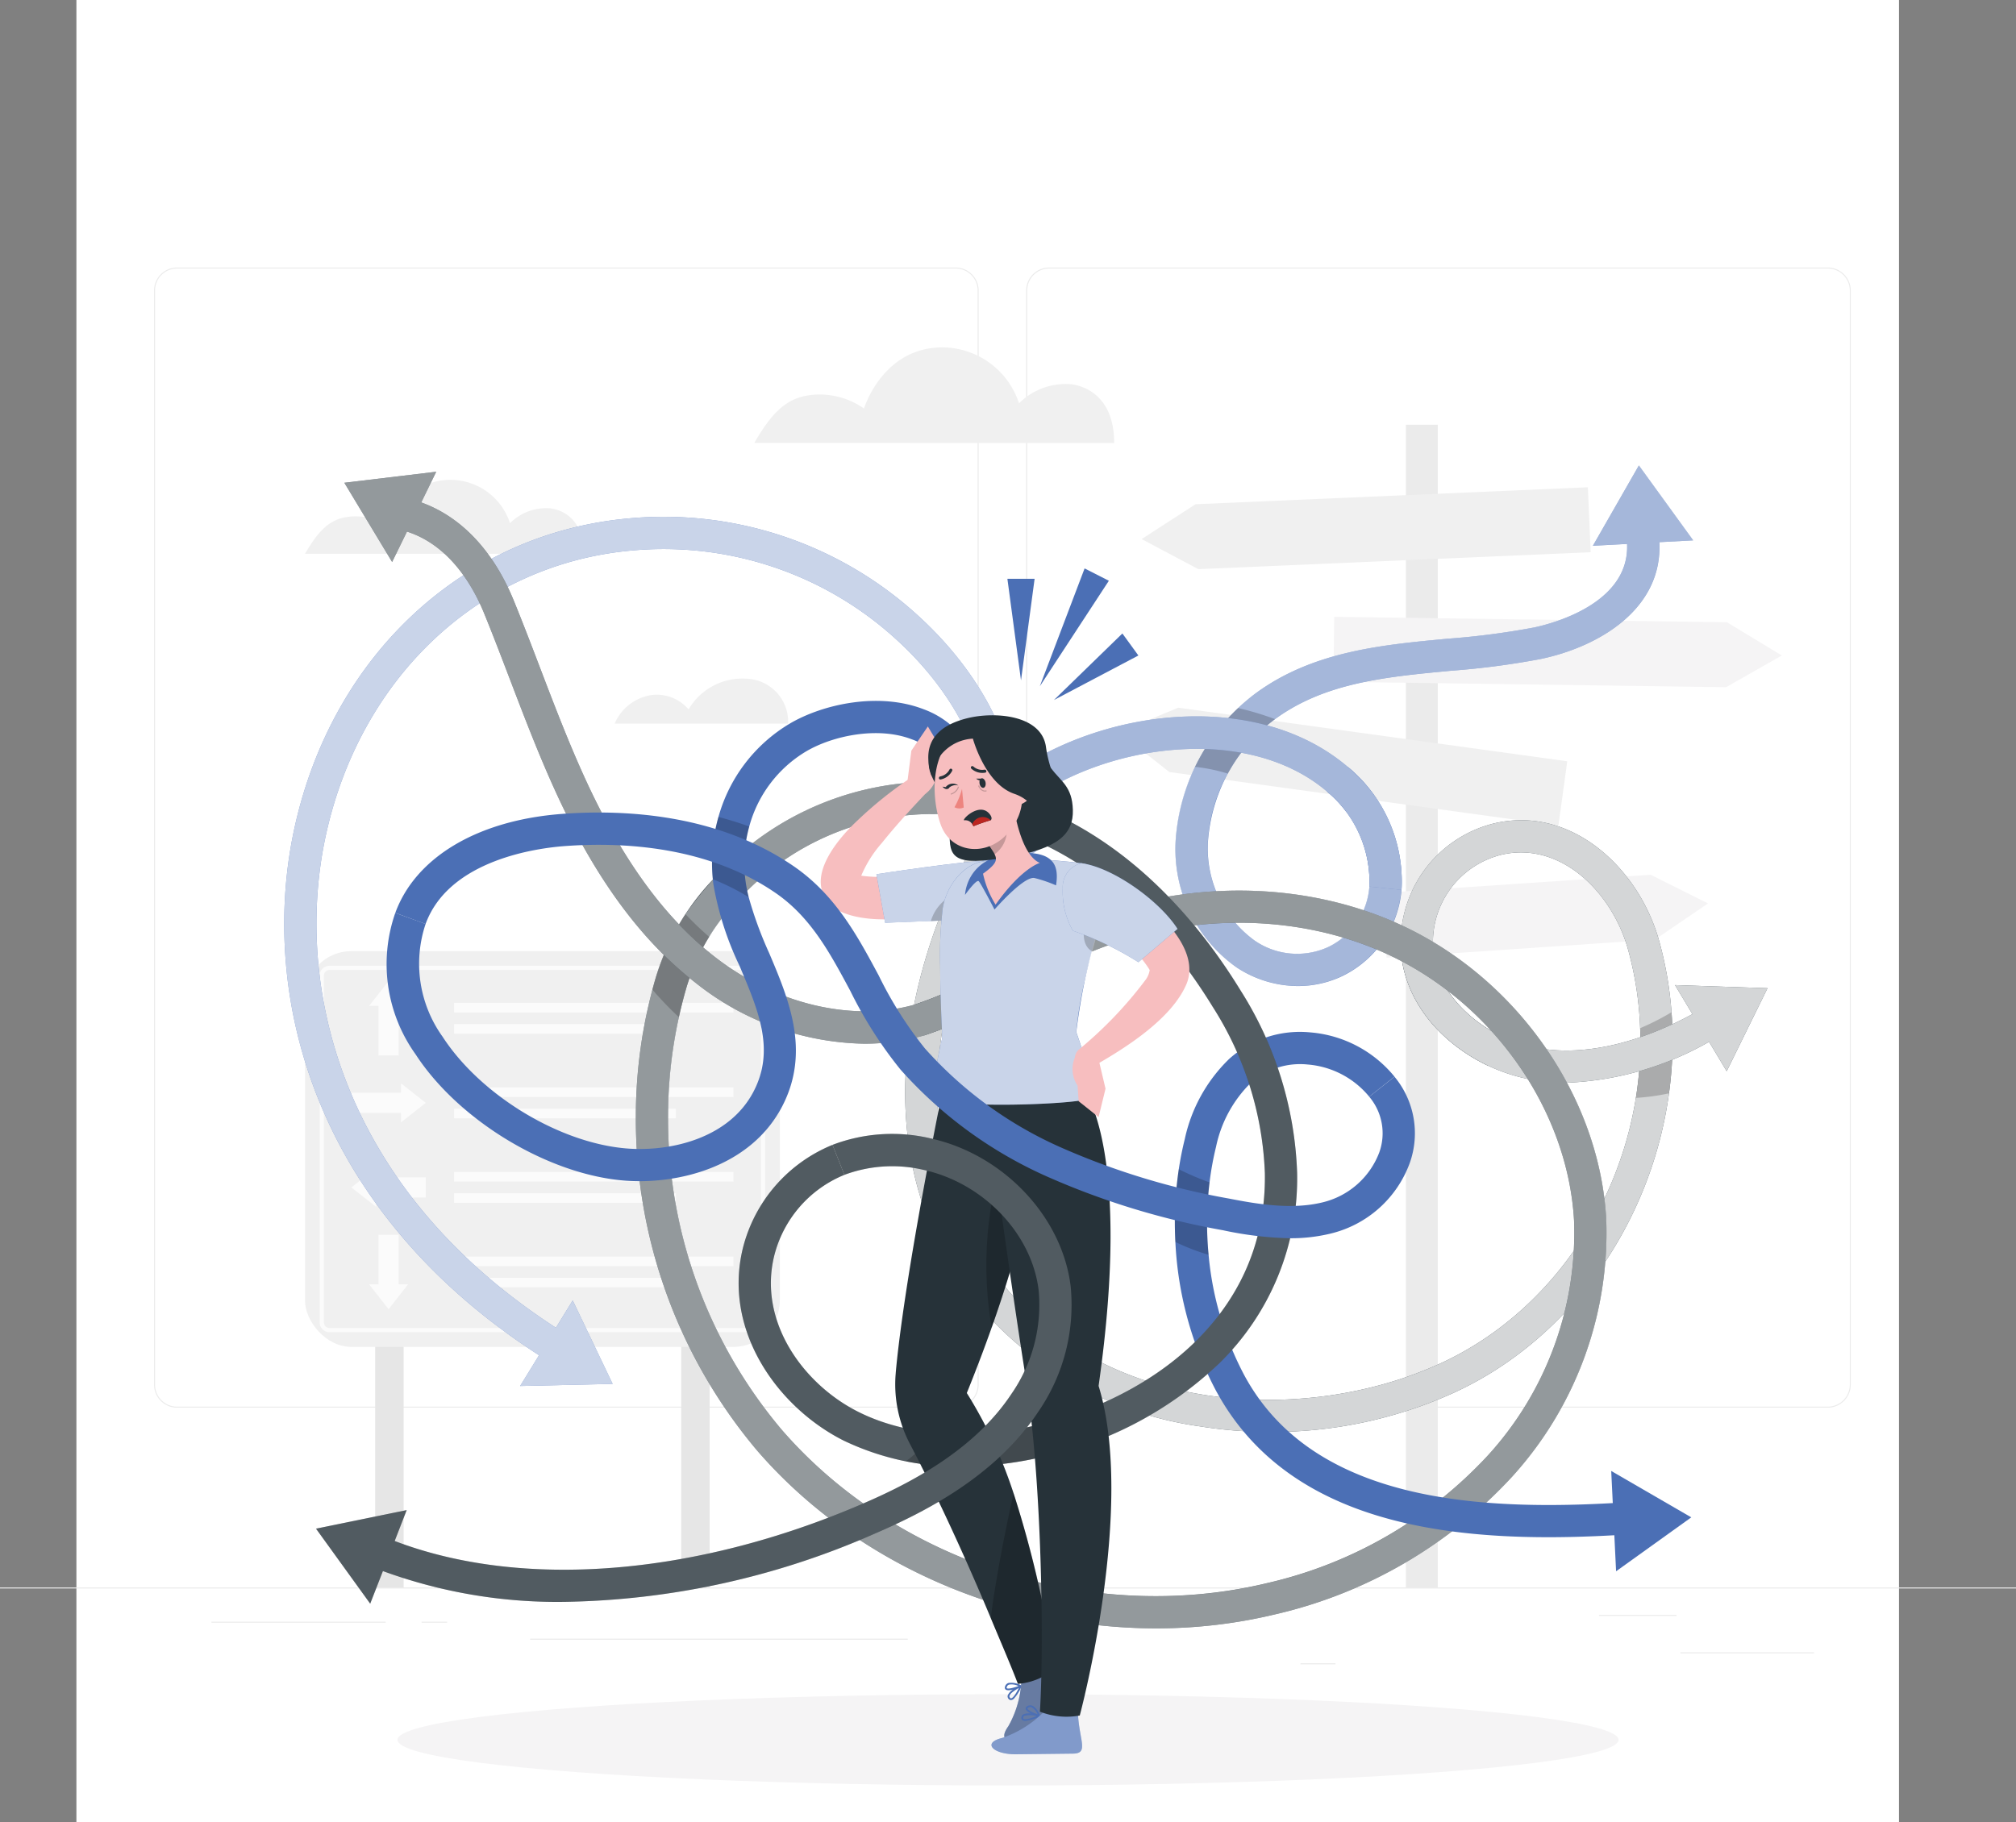 <svg xmlns="http://www.w3.org/2000/svg" viewBox="0 0 168.131 152">
  <rect x="0" y="0" width="168.131" height="152" fill="#808080" stroke="none"/>
  <g id="Capa_2" data-name="Capa 2">
    <rect x="7.373" y="1" width="150" height="150" fill="#fff" stroke="#fff" stroke-miterlimit="10" stroke-width="2"/>
  </g>
  <g id="Capa_1" data-name="Capa 1">
    <g>
      <rect y="132.425" width="168.131" height="0.084" fill="#ebebeb"/>
      <rect x="140.147" y="137.837" width="11.138" height="0.084" fill="#ebebeb"/>
      <rect x="108.454" y="138.75" width="2.923" height="0.084" fill="#ebebeb"/>
      <rect x="133.357" y="134.715" width="6.454" height="0.084" fill="#ebebeb"/>
      <rect x="17.64" y="135.28" width="14.524" height="0.084" fill="#ebebeb"/>
      <rect x="35.158" y="135.28" width="2.13" height="0.084" fill="#ebebeb"/>
      <rect x="44.209" y="136.699" width="31.5" height="0.084" fill="#ebebeb"/>
      <path d="M71.832,116.428H6.9a1.922,1.922,0,0,1-1.92-1.92V23.236A1.922,1.922,0,0,1,6.9,21.317H71.832a1.921,1.921,0,0,1,1.919,1.919v91.272A1.922,1.922,0,0,1,71.832,116.428ZM6.9,21.4a1.838,1.838,0,0,0-1.836,1.835v91.272A1.838,1.838,0,0,0,6.9,116.344H71.832a1.838,1.838,0,0,0,1.835-1.836V23.236A1.837,1.837,0,0,0,71.832,21.4Z" transform="translate(7.867 1)" fill="#ebebeb"/>
      <path d="M144.564,116.428H79.632a1.922,1.922,0,0,1-1.919-1.92V23.236a1.921,1.921,0,0,1,1.919-1.919h64.932a1.921,1.921,0,0,1,1.919,1.919v91.272A1.922,1.922,0,0,1,144.564,116.428ZM79.632,21.4A1.837,1.837,0,0,0,77.8,23.236v91.272a1.838,1.838,0,0,0,1.835,1.836h64.932a1.837,1.837,0,0,0,1.835-1.836V23.236a1.837,1.837,0,0,0-1.835-1.835Z" transform="translate(7.867 1)" fill="#ebebeb"/>
    </g>
    <g>
      <g>
        <rect x="109.38" y="34.432" width="2.659" height="96.993" transform="translate(229.286 166.857) rotate(180)" fill="#ebebeb"/>
        <polygon points="99.937 47.478 132.66 46.064 132.426 40.649 99.703 42.064 95.21 44.97 99.937 47.478" fill="#f0f0f0"/>
        <polygon points="97.521 64.404 129.968 68.875 130.707 63.506 98.261 59.035 93.319 61.09 97.521 64.404" fill="#f0f0f0"/>
        <polygon points="115.144 74.495 137.657 72.97 142.445 75.362 138.024 78.377 115.638 79.894 115.144 74.495" fill="#f5f4f5"/>
        <polygon points="144.023 51.908 111.273 51.454 111.198 56.873 143.948 57.327 148.6 54.682 144.023 51.908" fill="#f5f4f5"/>
      </g>
      <g>
        <g>
          <rect x="31.288" y="109.024" width="2.373" height="23.4" fill="#e6e6e6"/>
          <rect x="56.813" y="109.024" width="2.373" height="23.4" fill="#e6e6e6"/>
        </g>
        <rect x="25.437" y="79.34" width="39.599" height="33.019" rx="3.876" fill="#f0f0f0"/>
        <path d="M55.123,110.132H19.616a.82.82,0,0,1-.82-.82V80.386a.821.821,0,0,1,.82-.821H55.123a.822.822,0,0,1,.821.821v28.926A.821.821,0,0,1,55.123,110.132ZM19.616,79.916a.47.47,0,0,0-.47.47v28.926a.47.47,0,0,0,.47.47H55.123a.47.47,0,0,0,.47-.47V80.386a.47.47,0,0,0-.47-.47Z" transform="translate(7.867 1)" fill="#fbfbfb"/>
        <g>
          <polygon points="34.032 83.909 32.408 81.842 30.784 83.909 31.568 83.909 31.568 88.048 33.248 88.048 33.248 83.909 34.032 83.909" fill="#fbfbfb"/>
          <polygon points="33.443 93.623 35.511 91.999 33.443 90.375 33.443 91.159 29.305 91.159 29.305 92.839 33.443 92.839 33.443 93.623" fill="#fbfbfb"/>
          <polygon points="31.372 97.429 29.305 99.053 31.372 100.677 31.372 99.894 35.511 99.894 35.511 98.213 31.372 98.213 31.372 97.429" fill="#fbfbfb"/>
          <polygon points="30.784 107.143 32.408 109.211 34.032 107.143 33.248 107.143 33.248 103.005 31.567 103.005 31.567 107.143 30.784 107.143" fill="#fbfbfb"/>
          <g>
            <rect x="37.874" y="83.658" width="23.295" height="0.801" fill="#fbfbfb"/>
            <rect x="37.874" y="85.43" width="18.487" height="0.801" fill="#fbfbfb"/>
          </g>
          <g>
            <rect x="37.874" y="90.712" width="23.295" height="0.801" fill="#fbfbfb"/>
            <rect x="37.874" y="92.485" width="18.487" height="0.801" fill="#fbfbfb"/>
          </g>
          <g>
            <rect x="37.874" y="97.766" width="23.295" height="0.801" fill="#fbfbfb"/>
            <rect x="37.874" y="99.539" width="18.487" height="0.801" fill="#fbfbfb"/>
          </g>
          <g>
            <rect x="37.874" y="104.821" width="23.295" height="0.801" fill="#fbfbfb"/>
            <rect x="37.874" y="106.593" width="18.487" height="0.801" fill="#fbfbfb"/>
          </g>
        </g>
      </g>
      <path d="M40.815,45.2c0-2.725-1.563-3.628-2.766-3.792a4.257,4.257,0,0,0-3.382,1.234,5.232,5.232,0,0,0-4.946-3.614c-3.875,0-5.067,3.948-5.067,3.948a4.965,4.965,0,0,0-3.677-.834c-1.521.254-2.427,1.375-3.407,3.058Z" transform="translate(7.867 1)" fill="#f0f0f0"/>
      <path d="M85.055,35.953c0-3.519-2.018-4.685-3.572-4.9a5.5,5.5,0,0,0-4.366,1.593,6.755,6.755,0,0,0-6.387-4.667c-5,0-6.543,5.1-6.543,5.1A6.41,6.41,0,0,0,59.439,32c-1.964.328-3.134,1.776-4.4,3.949Z" transform="translate(7.867 1)" fill="#f0f0f0"/>
      <path d="M43.393,59.362a4,4,0,0,1,3-2.37,3.478,3.478,0,0,1,3.165,1.185,5.2,5.2,0,0,1,4.933-2.553,3.592,3.592,0,0,1,3.371,3.738Z" transform="translate(7.867 1)" fill="#f0f0f0"/>
    </g>
    <ellipse id="_Path_" data-name="&lt;Path&gt;" cx="84.066" cy="145.137" rx="50.918" ry="3.808" fill="#f5f4f5"/>
    <g>
      <g>
        <path d="M68.766,50.419a31.417,31.417,0,0,0-24.233-8.17C30.8,43.5,19.873,53.619,16.7,68.029c-2.926,13.276,1.031,31.516,20.387,44.025l-1.576,2.565,7.715-.176-3.33-6.962-1.4,2.28C20.336,97.991,16.6,80.973,19.324,68.608c2.919-13.243,12.909-22.538,25.453-23.68a28.744,28.744,0,0,1,22.175,7.478c4.3,3.923,7.073,8.951,7.073,12.81h2.69C76.715,60.566,73.669,54.9,68.766,50.419Z" transform="translate(7.867 1)" fill="#4b6fb5"/>
        <path d="M68.766,50.419a31.417,31.417,0,0,0-24.233-8.17C30.8,43.5,19.873,53.619,16.7,68.029c-2.926,13.276,1.031,31.516,20.387,44.025l-1.576,2.565,7.715-.176-3.33-6.962-1.4,2.28C20.336,97.991,16.6,80.973,19.324,68.608c2.919-13.243,12.909-22.538,25.453-23.68a28.744,28.744,0,0,1,22.175,7.478c4.3,3.923,7.073,8.951,7.073,12.81h2.69C76.715,60.566,73.669,54.9,68.766,50.419Z" transform="translate(7.867 1)" fill="#fff" opacity="0.7"/>
      </g>
      <g>
        <path d="M131.323,90.206c-1.45,10.656-8.1,20.454-17.937,24.974a36.746,36.746,0,0,1-15.263,3.275,37.394,37.394,0,0,1-5.9-.467A29.7,29.7,0,0,1,73.6,107.711c-9.755-12.115-6.109-28.491.555-39.779L76.468,69.3c-6.207,10.512-9.671,25.677-.777,36.723,8.979,11.147,25.546,11.776,36.572,6.712,8.777-4.035,14.779-12.67,16.3-22.149a29.7,29.7,0,0,0,.356-5.814,28.336,28.336,0,0,0-1.008-6.561c-1.332-4.8-5.65-9.076-10.579-7.905a7.52,7.52,0,0,0-5.629,8.3c.454,3.282,3.248,5.7,5.709,6.877l-1.156,2.431c-4.009-1.913-6.709-5.253-7.217-8.941a10.233,10.233,0,0,1,7.671-11.279c6.506-1.55,12.122,3.77,13.793,9.8a30.623,30.623,0,0,1,1.032,5.949A31.985,31.985,0,0,1,131.323,90.206Z" transform="translate(7.867 1)" fill="#263239"/>
        <g opacity="0.8">
          <path d="M131.323,90.206c-1.45,10.656-8.1,20.454-17.937,24.974a36.746,36.746,0,0,1-15.263,3.275,37.394,37.394,0,0,1-5.9-.467A29.7,29.7,0,0,1,73.6,107.711c-9.755-12.115-6.109-28.491.555-39.779L76.468,69.3c-6.207,10.512-9.671,25.677-.777,36.723,8.979,11.147,25.546,11.776,36.572,6.712,8.777-4.035,14.779-12.67,16.3-22.149a29.7,29.7,0,0,0,.356-5.814,28.336,28.336,0,0,0-1.008-6.561c-1.332-4.8-5.65-9.076-10.579-7.905a7.52,7.52,0,0,0-5.629,8.3c.454,3.282,3.248,5.7,5.709,6.877l-1.156,2.431c-4.009-1.913-6.709-5.253-7.217-8.941a10.233,10.233,0,0,1,7.671-11.279c6.506-1.55,12.122,3.77,13.793,9.8a30.623,30.623,0,0,1,1.032,5.949A31.985,31.985,0,0,1,131.323,90.206Z" transform="translate(7.867 1)" fill="#fff"/>
        </g>
        <path d="M131.323,90.206a18.548,18.548,0,0,1-2.761.38,29.7,29.7,0,0,0,.356-5.814,21.166,21.166,0,0,0,2.616-1.332A31.985,31.985,0,0,1,131.323,90.206Z" transform="translate(7.867 1)" opacity="0.2"/>
        <path d="M139.54,81.435l-7.714-.26,1.453,2.424c-3.345,1.821-10.069,4.642-15.867,1.88-2.463-1.174-5.257-3.6-5.71-6.878l-2.665.368c.509,3.686,3.208,7.028,7.218,8.938a14.96,14.96,0,0,0,6.5,1.414,25.917,25.917,0,0,0,11.91-3.414l1.471,2.454Z" transform="translate(7.867 1)" fill="#263239"/>
        <path d="M139.54,81.435l-7.714-.26,1.453,2.424c-3.345,1.821-10.069,4.642-15.867,1.88-2.463-1.174-5.257-3.6-5.71-6.878l-2.665.368c.509,3.686,3.208,7.028,7.218,8.938a14.96,14.96,0,0,0,6.5,1.414,25.917,25.917,0,0,0,11.91-3.414l1.471,2.454Z" transform="translate(7.867 1)" fill="#fff" opacity="0.8"/>
      </g>
      <g>
        <path d="M133.342,44.077l-4.529-6.249-3.836,6.7,2.852-.153c.224,5.032-6.395,6.684-7.77,6.971a64.274,64.274,0,0,1-7.147.931c-5.556.518-11.3,1.054-16.082,4.578a16.713,16.713,0,0,0-6.606,11.732,12.079,12.079,0,0,0,5.053,11.121,9.359,9.359,0,0,0,5.1,1.547,8.613,8.613,0,0,0,3.721-.84,8.836,8.836,0,0,0,4.92-7.18,12.385,12.385,0,0,0-4.468-10.249L102.8,65.029a9.769,9.769,0,0,1,3.537,7.928,6.088,6.088,0,0,1-3.4,5.028,6.233,6.233,0,0,1-6.19-.536,9.492,9.492,0,0,1-3.838-8.644,13.951,13.951,0,0,1,5.521-9.788c4.18-3.08,9.307-3.558,14.736-4.065a67.069,67.069,0,0,0,7.447-.976c4.851-1.014,10.186-4.162,9.907-9.748Z" transform="translate(7.867 1)" fill="#4b6fb5"/>
        <path d="M130.515,44.229c.279,5.586-5.054,8.733-9.907,9.749a67.739,67.739,0,0,1-7.448.975c-5.41.5-10.522.982-14.695,4.035l-.04.03a13.9,13.9,0,0,0-3.9,4.513A13.311,13.311,0,0,0,92.9,68.8a9.492,9.492,0,0,0,3.84,8.645,6.225,6.225,0,0,0,6.19.535,6.082,6.082,0,0,0,3.4-5.028,9.212,9.212,0,0,0-1.947-6.217c1.063-.434,1.927-1.076,1.853-2.008a11.956,11.956,0,0,1,2.771,8.5,8.838,8.838,0,0,1-4.92,7.179,8.615,8.615,0,0,1-3.722.841,9.355,9.355,0,0,1-5.094-1.547,12.073,12.073,0,0,1-5.054-11.12A15.865,15.865,0,0,1,91.8,62.969a16.866,16.866,0,0,1,3.588-4.906,15.115,15.115,0,0,1,1.446-1.21c4.782-3.524,10.525-4.062,16.08-4.58a63.667,63.667,0,0,0,7.149-.932c1.375-.285,7.993-1.936,7.768-6.97l-2.852.154,3.837-6.7,4.529,6.251Z" transform="translate(7.867 1)" fill="#fff" opacity="0.5"/>
        <path d="M98.465,58.988l-.04.03a13.9,13.9,0,0,0-3.9,4.513,14.841,14.841,0,0,0-2.727-.562,16.866,16.866,0,0,1,3.588-4.906A24.682,24.682,0,0,1,98.465,58.988Z" transform="translate(7.867 1)" opacity="0.2"/>
        <path d="M109.014,73.232l-2.676-.275a9.769,9.769,0,0,0-3.537-7.928c-6.718-5.729-18.77-3.961-25.385,1.21L75.76,64.12c7.59-5.934,20.968-7.806,28.786-1.137A12.385,12.385,0,0,1,109.014,73.232Z" transform="translate(7.867 1)" fill="#4b6fb5"/>
        <g opacity="0.5">
          <path d="M109.014,73.232l-2.676-.275a9.769,9.769,0,0,0-3.537-7.928c-6.718-5.729-18.77-3.961-25.385,1.21L75.76,64.12c7.59-5.934,20.968-7.806,28.786-1.137A12.385,12.385,0,0,1,109.014,73.232Z" transform="translate(7.867 1)" fill="#fff"/>
        </g>
      </g>
      <g>
        <path d="M88.551,134.836c-12.571,0-25.125-5.407-33.27-14.828A42.947,42.947,0,0,1,45.162,91.966a41.259,41.259,0,0,1,1.575-11.113A20.4,20.4,0,0,1,52.158,71.8a24.621,24.621,0,0,1,20.93-7.381l-.348,2.668A21.921,21.921,0,0,0,54.1,73.659a17.6,17.6,0,0,0-4.781,7.935,38.569,38.569,0,0,0-1.471,10.389,40.22,40.22,0,0,0,9.464,26.266c9.653,11.166,25.922,16.316,40.483,12.816A35.992,35.992,0,0,0,116.231,120.4a27.553,27.553,0,0,0,7.175-19.575c-.51-9.176-6.715-18.084-15.439-22.165-8.358-3.911-18.918-3.524-27.559,1.007-1.118.586-2.242,1.255-3.329,1.9a33.765,33.765,0,0,1-7.887,3.808l-.74-2.586A31.326,31.326,0,0,0,75.7,79.26c1.117-.666,2.273-1.355,3.455-1.975,9.371-4.913,20.846-5.32,29.949-1.061,9.6,4.489,16.421,14.316,16.985,24.453a30.26,30.26,0,0,1-7.852,21.512A38.682,38.682,0,0,1,98.427,133.68,42.243,42.243,0,0,1,88.551,134.836Z" transform="translate(7.867 1)" fill="#263239"/>
        <g opacity="0.5">
          <path d="M118.242,122.189a38.687,38.687,0,0,1-19.816,11.49,42.178,42.178,0,0,1-9.876,1.157c-12.57,0-25.126-5.407-33.27-14.829A42.958,42.958,0,0,1,45.162,91.966a41.424,41.424,0,0,1,1.382-10.418q.09-.348.192-.7a19.145,19.145,0,0,1,2.569-5.592,26.48,26.48,0,0,1,2.851-3.46,24.615,24.615,0,0,1,20.932-7.377l-.349,2.666A21.924,21.924,0,0,0,54.1,73.66a23.029,23.029,0,0,0-2.821,3.5A16.263,16.263,0,0,0,49.321,81.6c-.211.744-.4,1.493-.568,2.253a38.852,38.852,0,0,0-.9,8.135,40.215,40.215,0,0,0,9.466,26.265c9.65,11.167,25.919,16.319,40.479,12.815A35.957,35.957,0,0,0,116.231,120.4a27.547,27.547,0,0,0,7.176-19.574c-.511-9.176-6.715-18.084-15.441-22.166-8.357-3.911-18.915-3.524-27.557,1.009-1.12.585-2.243,1.254-3.329,1.9a33.715,33.715,0,0,1-7.889,3.806l-.74-2.585a31.112,31.112,0,0,0,7.25-3.535c1.12-.665,2.277-1.351,3.457-1.973,9.372-4.913,20.845-5.32,29.948-1.06,9.6,4.489,16.423,14.315,16.988,24.45A30.276,30.276,0,0,1,118.242,122.189Z" transform="translate(7.867 1)" fill="#fff"/>
        </g>
        <path d="M51.282,77.157A16.263,16.263,0,0,0,49.321,81.6c-.211.744-.4,1.493-.568,2.253a27.66,27.66,0,0,1-2.209-2.3q.09-.348.192-.7a19.145,19.145,0,0,1,2.569-5.592A26.926,26.926,0,0,0,51.282,77.157Z" transform="translate(7.867 1)" opacity="0.2"/>
        <path d="M79.158,77.285c-1.182.62-2.338,1.309-3.455,1.975a31.326,31.326,0,0,1-7.251,3.533c-5.224,1.494-11.615-.019-16.677-3.948-4.169-3.236-7.689-8.048-10.761-14.711-1.415-3.069-2.648-6.3-3.841-9.421-.7-1.837-1.426-3.735-2.184-5.592-1.707-4.184-4.4-7.016-7.725-8.209l1.249-2.559-7.662.919,3.985,6.609,1.238-2.535c3.609,1.154,5.545,4.637,6.424,6.791.747,1.829,1.466,3.713,2.162,5.535,1.209,3.165,2.458,6.437,3.911,9.588,3.257,7.065,7.037,12.2,11.554,15.71a23.222,23.222,0,0,0,14.067,5.095,18.156,18.156,0,0,0,5-.686,33.765,33.765,0,0,0,7.887-3.808c1.087-.648,2.211-1.317,3.329-1.9Z" transform="translate(7.867 1)" fill="#263239"/>
        <path d="M79.158,77.285c-1.182.62-2.338,1.309-3.455,1.975a31.326,31.326,0,0,1-7.251,3.533c-5.224,1.494-11.615-.019-16.677-3.948-4.169-3.236-7.689-8.048-10.761-14.711-1.415-3.069-2.648-6.3-3.841-9.421-.7-1.837-1.426-3.735-2.184-5.592-1.707-4.184-4.4-7.016-7.725-8.209l1.249-2.559-7.662.919,3.985,6.609,1.238-2.535c3.609,1.154,5.545,4.637,6.424,6.791.747,1.829,1.466,3.713,2.162,5.535,1.209,3.165,2.458,6.437,3.911,9.588,3.257,7.065,7.037,12.2,11.554,15.71a23.222,23.222,0,0,0,14.067,5.095,18.156,18.156,0,0,0,5-.686,33.765,33.765,0,0,0,7.887-3.808c1.087-.648,2.211-1.317,3.329-1.9Z" transform="translate(7.867 1)" fill="#fff" opacity="0.5"/>
      </g>
      <circle cx="75.55" cy="66.099" r="4.914" transform="translate(1.729 125.442) rotate(-76.718)" fill="#4b6fb5"/>
      <circle cx="75.55" cy="66.099" r="4.914" transform="translate(1.729 125.442) rotate(-76.718)" fill="#fff" opacity="0.5"/>
    </g>
    <g>
      <g>
        <path d="M128.928,126.933c-2.475.175-5.058.3-7.65.3-11.02,0-22.368-2.249-27.755-12.263A29.534,29.534,0,0,1,90.157,102.6a30.224,30.224,0,0,1,.285-6.069q.192-1.272.5-2.512a13.143,13.143,0,0,1,3.7-6.682,8.839,8.839,0,0,1,6.763-2.216,10.121,10.121,0,0,1,7.027,3.692l-2.108,1.672a7.4,7.4,0,0,0-5.135-2.684,6.184,6.184,0,0,0-4.734,1.524,10.468,10.468,0,0,0-2.905,5.336,25.047,25.047,0,0,0-.542,2.973,27.679,27.679,0,0,0-.081,6.036A26.578,26.578,0,0,0,95.893,113.7c5.925,11.013,20.664,11.427,32.843,10.552Z" transform="translate(7.867 1)" fill="#4b6fb5"/>
        <path d="M73.73,63l-2.565.8a4.76,4.76,0,0,0-2.99-3.127c-2.814-1.086-6.557-.316-8.8,1a10.478,10.478,0,0,0-4.755,6.271,11.357,11.357,0,0,0-.323,4.456,12.02,12.02,0,0,0,.273,1.429A32.068,32.068,0,0,0,56.278,78.5c1.628,3.84,3.474,8.192,1.093,12.782-2.414,4.65-7.68,6.251-11.893,6.251-.381,0-.75-.014-1.11-.037-6.4-.444-13.965-4.98-17.583-10.556A12.93,12.93,0,0,1,25.1,75.152l2.529.921a10.447,10.447,0,0,0,1.412,9.405c3.2,4.933,9.873,8.948,15.512,9.338,3.541.246,8.4-.857,10.431-4.771,1.8-3.464.417-6.722-1.184-10.492a25.933,25.933,0,0,1-2.176-6.812c-.016-.131-.03-.266-.043-.4a13.949,13.949,0,0,1,.47-5.195,13.163,13.163,0,0,1,5.956-7.788c2.717-1.6,7.36-2.653,11.137-1.2A7.43,7.43,0,0,1,73.73,63Z" transform="translate(7.867 1)" fill="#4b6fb5"/>
        <polygon points="141.05 126.577 134.373 122.707 134.779 131.075 141.05 126.577" fill="#4b6fb5"/>
        <path d="M54.294,72.408a12.02,12.02,0,0,0,.273,1.429,19.051,19.051,0,0,0-2.986-1.493,13.949,13.949,0,0,1,.47-5.195c.821.215,1.7.481,2.566.8A11.357,11.357,0,0,0,54.294,72.408Z" transform="translate(7.867 1)" opacity="0.2"/>
        <path d="M92.927,103.674a17.913,17.913,0,0,1-2.77-1.07,30.224,30.224,0,0,1,.285-6.069,22.632,22.632,0,0,0,2.566,1.1A27.679,27.679,0,0,0,92.927,103.674Z" transform="translate(7.867 1)" opacity="0.2"/>
      </g>
      <g>
        <path d="M72.337,121.328a21.939,21.939,0,0,1-9.833-2.15c-5.467-2.741-10.113-9.139-8.415-16.064a12.616,12.616,0,0,1,7.474-8.61l.992,2.5a9.885,9.885,0,0,0-5.853,6.75c-1.363,5.558,2.494,10.756,7.007,13.019,3.853,1.932,8.891,2.382,14.186,1.268,9.221-1.94,19.92-8.649,19.726-21.172A27.658,27.658,0,0,0,93.279,83C90.245,78.048,85,71.536,77.217,68.614l.946-2.519c8.493,3.191,14.155,10.187,17.41,15.494a30.344,30.344,0,0,1,4.738,15.238,21.55,21.55,0,0,1-6.524,15.929,30.847,30.847,0,0,1-15.338,7.917A29.738,29.738,0,0,1,72.337,121.328Z" transform="translate(7.867 1)" fill="#263239"/>
        <g opacity="0.2">
          <path d="M100.312,96.827a21.547,21.547,0,0,1-6.524,15.929,30.037,30.037,0,0,1-12.862,7.3c-.813.236-1.641.441-2.478.616a29.567,29.567,0,0,1-6.11.655,24.866,24.866,0,0,1-4.65-.427,20,20,0,0,1-5.186-1.721c-5.464-2.741-10.111-9.14-8.413-16.064A12.612,12.612,0,0,1,61.564,94.5l.992,2.5a9.884,9.884,0,0,0-5.854,6.749c-1.362,5.559,2.5,10.757,7.008,13.02a18.172,18.172,0,0,0,6.375,1.759,25.883,25.883,0,0,0,7.812-.491,31.675,31.675,0,0,0,4.774-1.409c7.771-2.983,15.112-9.372,14.951-19.765A27.673,27.673,0,0,0,93.281,83C90.244,78.047,85,71.537,77.217,68.615l.945-2.519c8.494,3.191,14.157,10.186,17.412,15.492A30.373,30.373,0,0,1,100.312,96.827Z" transform="translate(7.867 1)" fill="#fff"/>
        </g>
        <path d="M82.671,116.633a11.932,11.932,0,0,1-1.745,3.423c-.813.236-1.641.441-2.478.616a29.567,29.567,0,0,1-6.11.655,24.866,24.866,0,0,1-4.65-.427,12.808,12.808,0,0,0,2.4-2.367,25.883,25.883,0,0,0,7.812-.491A31.675,31.675,0,0,0,82.671,116.633Z" transform="translate(7.867 1)" opacity="0.2"/>
      </g>
      <g>
        <g>
          <path d="M76.457,140.819a.276.276,0,0,1-.257-.171.283.283,0,0,1-.017-.237,1.137,1.137,0,0,1,.427-.465c-.256.062-.509.087-.617-.014-.07-.066-.078-.164-.023-.293a.434.434,0,0,1,.267-.246,1.711,1.711,0,0,1,1.052.195.067.067,0,0,1,.027.023h0l.008.014h0a.063.063,0,0,1,0,.03.085.085,0,0,1,0,.022h0l0,0a3.365,3.365,0,0,1-.639,1.031A.4.4,0,0,1,76.457,140.819Zm-.13-.364a.144.144,0,0,0,.007.124c.054.1.1.1.116.095.174-.008.456-.46.647-.859C76.812,139.972,76.4,140.237,76.327,140.455Zm-.217-.76c-.016.038-.04.107-.011.133.092.087.545-.02.968-.18a1.3,1.3,0,0,0-.779-.119.319.319,0,0,0-.1.056A.281.281,0,0,0,76.11,139.7Z" transform="translate(7.867 1)" fill="#4b6fb5"/>
          <path d="M79.466,137.389c-.161-.162-2.156,1.821-2.156,1.821a8.39,8.39,0,0,1-1.088,3.8c-.994,1.392.407,1.5,1.821.264l3.5-3.061C82.548,139.338,81.138,139.066,79.466,137.389Z" transform="translate(7.867 1)" fill="#4b6fb5"/>
          <path d="M79.466,137.389c-.161-.162-2.156,1.821-2.156,1.821a8.39,8.39,0,0,1-1.088,3.8c-.994,1.392.407,1.5,1.821.264l3.5-3.061C82.548,139.338,81.138,139.066,79.466,137.389Z" transform="translate(7.867 1)" fill="#fff" opacity="0.3"/>
          <path d="M79.466,137.389c-.161-.162-2.156,1.821-2.156,1.821a8.39,8.39,0,0,1-1.088,3.8c-.994,1.392.407,1.5,1.821.264l3.5-3.061C82.548,139.338,81.138,139.066,79.466,137.389Z" transform="translate(7.867 1)" opacity="0.2"/>
        </g>
        <g>
          <path d="M77.4,142.493a.257.257,0,0,1-.074-.292.3.3,0,0,1,.151-.188,1.223,1.223,0,0,1,.642-.075c-.234-.116-.44-.259-.451-.4-.007-.094.056-.173.186-.234a.459.459,0,0,1,.37-.014c.391.151.639.788.651.817a.078.078,0,0,1,0,.034h0l0,.015h0a.074.074,0,0,1-.017.025.062.062,0,0,1-.018.014h0a3.65,3.65,0,0,1-1.193.362A.4.4,0,0,1,77.4,142.493Zm.154-.355a.158.158,0,0,0-.081.1c-.027.108.009.136.021.145.136.1.66-.053,1.08-.229A1.941,1.941,0,0,0,77.558,142.138Zm.366-.706c-.039.018-.1.054-.1.092.009.124.421.333.848.483a1.208,1.208,0,0,0-.5-.585.3.3,0,0,0-.248.01Z" transform="translate(7.867 1)" fill="#4b6fb5"/>
          <path d="M82.029,141.85c-.008-.223-2.872-.015-2.872-.015a9.061,9.061,0,0,1-3.451,2.147c-1.708.406-.738,1.381,1.176,1.359l4.737-.055C82.979,145.271,82.115,144.169,82.029,141.85Z" transform="translate(7.867 1)" fill="#4b6fb5"/>
          <path d="M82.029,141.85c-.008-.223-2.872-.015-2.872-.015a9.061,9.061,0,0,1-3.451,2.147c-1.708.406-.738,1.381,1.176,1.359l4.737-.055C82.979,145.271,82.115,144.169,82.029,141.85Z" transform="translate(7.867 1)" fill="#fff" opacity="0.3"/>
        </g>
        <g>
          <path d="M68.018,119.447c1.045,2,2.1,4.149,3.106,6.3,1.327,2.839,2.574,5.681,3.635,8.225.758,1.815,1.746,4.106,2.265,5.491a5.33,5.33,0,0,0,3.028-1.232,90.191,90.191,0,0,0-3.389-14.664,37.955,37.955,0,0,0-3.9-8.362c7.412-18.328,5.976-25.327,5.976-25.327L70.875,89.3s-1.419,6.868-2.608,13.92v0c-.619,3.7-1.174,7.443-1.43,10.277v.029A10.677,10.677,0,0,0,68.018,119.447Z" transform="translate(7.867 1)" fill="#263239"/>
          <path d="M74.836,109.748c1.1-3.12,1.91-5.826,2.494-8.151a9.679,9.679,0,0,0-2.045-4.406A30.829,30.829,0,0,0,74.836,109.748Z" transform="translate(7.867 1)" opacity="0.2"/>
          <path d="M74.759,133.971c.758,1.815,1.746,4.106,2.265,5.491a5.33,5.33,0,0,0,3.028-1.232,90.191,90.191,0,0,0-3.389-14.664C75.986,126.617,75.213,130.477,74.759,133.971Z" transform="translate(7.867 1)" opacity="0.2"/>
        </g>
        <path d="M74.044,88.563s2.293,17.015,3.607,25.2c1.38,8.6,1.555,22.4,1.21,28.022a6.052,6.052,0,0,0,3.323.321s4.676-17.392,1.57-27.494c2.828-19.9-1.265-24.77-1.265-24.77Z" transform="translate(7.867 1)" fill="#263239"/>
        <path d="M73.67,74.52c-3.135.751-8.406,1.915-11.426.526-3.564-2.012-.584-5.749,1.4-7.6a32.589,32.589,0,0,1,4.466-3.576.912.912,0,0,1,1.152,1.4c-1.237,1.307-2.476,2.667-3.573,4.038a9.992,9.992,0,0,0-1.819,2.96c-.047.211.018.2-.019.034a.71.71,0,0,0-.16-.287c0-.011,0-.009.028,0a11.244,11.244,0,0,0,3.845-.06c1.713-.238,3.5-.6,5.2-.984a1.833,1.833,0,0,1,.909,3.551Z" transform="translate(7.867 1)" fill="#f7bebf"/>
        <path d="M74.572,70.812c-1.831-.045-9.347,1.117-9.347,1.117l.725,4.047,5.35-.212Z" transform="translate(7.867 1)" fill="#4b6fb5"/>
        <path d="M74.573,70.814l-2.409,3.644L71.3,75.764l-1.534.071-3.818.142-.724-4.049S72.742,70.768,74.573,70.814Z" transform="translate(7.867 1)" fill="#fff" opacity="0.7"/>
        <path d="M72.164,74.458,71.3,75.764l-1.534.071a3.537,3.537,0,0,1,2.563-2.44C72.373,73.533,72.135,74.32,72.164,74.458Z" transform="translate(7.867 1)" opacity="0.2"/>
        <path d="M67.767,64.533l.372-2.914L69.514,59.6l1.091,1.823-.374,1.253a2.471,2.471,0,0,1-.923,2.546Z" transform="translate(7.867 1)" fill="#f7bebf"/>
        <path d="M70.721,85.582c-.12-2.467-.171-4.2-.179-5.953a33.029,33.029,0,0,1,.172-4.483c.125-1.934,1.642-4.12,3.591-4.323.54-.056,1.1-.106,1.649-.136a34.936,34.936,0,0,1,4.992.17c.473.039.934.092,1.368.151a2.564,2.564,0,0,1,2.078,3.407,50.273,50.273,0,0,0-2.5,10.68c.28.783,1.758,5.019,1.153,5.5-.667.53-11.78.927-12.641,0C69.734,89.875,70.392,86.885,70.721,85.582Z" transform="translate(7.867 1)" fill="#4b6fb5"/>
        <path d="M84.392,74.416c-.284.894-.543,1.731-.774,2.519-.028.1-.056.2-.088.3-.11.39-.217.766-.316,1.128-.248.905-.454,1.739-.628,2.509a32.2,32.2,0,0,0-.7,4.23c.284.784,1.763,5.017,1.157,5.5-.668.529-11.782.923-12.644,0-.667-.72-.007-3.712.323-5.014-.121-2.47-.174-4.2-.181-5.954a33.235,33.235,0,0,1,.174-4.482c.124-1.934,1.639-4.12,3.591-4.322.539-.061,1.1-.11,1.647-.139a34.873,34.873,0,0,1,4.989.171c.475.039.937.092,1.37.149A2.569,2.569,0,0,1,84.392,74.416Z" transform="translate(7.867 1)" fill="#fff" opacity="0.7"/>
        <path d="M83.53,77.23c-.11.39-.217.766-.316,1.128-1.057-.571-.6-2.26-.6-2.26.241-.575,0-.887.444-.806A15.549,15.549,0,0,0,83.53,77.23Z" transform="translate(7.867 1)" opacity="0.2"/>
        <path d="M83.656,86.96l.676,2.858-.578,2.371-1.662-1.323L82,89.561a2.47,2.47,0,0,1-.031-2.708Z" transform="translate(7.867 1)" fill="#f7bebf"/>
        <path d="M84.42,71.857c2.522,1.69,8.024,5.59,6.7,9.144-1.223,3.015-5.268,5.522-8,7.06a.913.913,0,0,1-1.02-1.5,33.7,33.7,0,0,0,5.6-5.86,1.832,1.832,0,0,0,.318-.8c-.011.031-.015,0-.049-.061a8.6,8.6,0,0,0-1.888-2.1,44.891,44.891,0,0,0-3.7-2.83,1.833,1.833,0,0,1,2.035-3.047Z" transform="translate(7.867 1)" fill="#f7bebf"/>
        <path d="M82.314,71.008c2.624.345,6.513,3.125,8.023,5.481l-3.262,2.778A26.091,26.091,0,0,0,81.61,76.64a6.583,6.583,0,0,1-.845-3.533A2.041,2.041,0,0,1,82.314,71.008Z" transform="translate(7.867 1)" fill="#4b6fb5"/>
        <path d="M82.314,71.008c2.624.345,6.513,3.125,8.023,5.481l-3.262,2.778A26.091,26.091,0,0,0,81.61,76.64a6.583,6.583,0,0,1-.845-3.533A2.041,2.041,0,0,1,82.314,71.008Z" transform="translate(7.867 1)" fill="#fff" opacity="0.7"/>
        <path d="M72.617,73.65s.069-2.99,3.738-3.42,4.121.883,3.85,2.627a11.262,11.262,0,0,0-1.79-.611c-.883-.2-3.342,2.627-3.342,2.627s-1.121-2.166-1.313-2.363S72.617,73.65,72.617,73.65Z" transform="translate(7.867 1)" fill="#4b6fb5"/>
        <path d="M69.83,63.735c.707,1.6,1.659,2.234,1.525,4.559s.379,2.961,4.744,2.233,5.561-2,5.509-3.96-.986-2.368-1.848-3.515S78.7,59.1,75.1,59.315,68.734,61.262,69.83,63.735Z" transform="translate(7.867 1)" fill="#263239"/>
        <g>
          <path d="M76.6,65.832c.224,1.65.876,4.571,2.255,5.153,0,0-1.492.381-3.693,3.478a8.23,8.23,0,0,1-1.047-2.58c1.514-1.1,1.184-1.306.5-2.372Z" transform="translate(7.867 1)" fill="#f7bebf"/>
          <path d="M75.787,67.333,74.61,69.51a4.917,4.917,0,0,1,.425.782A2.444,2.444,0,0,0,76.1,68.143,2.4,2.4,0,0,0,75.787,67.333Z" transform="translate(7.867 1)" opacity="0.2"/>
        </g>
        <g>
          <path d="M77.339,62.911c.127,2.637.236,3.748-.916,5.3-1.733,2.337-4.94,2.082-5.837-.424-.807-2.255-.879-6.189,1.524-7.642A3.382,3.382,0,0,1,77.339,62.911Z" transform="translate(7.867 1)" fill="#f7bebf"/>
          <path d="M72.364,64.806a6.5,6.5,0,0,1-.63,1.532.883.883,0,0,0,.773.025Z" transform="translate(7.867 1)" fill="#ed847f"/>
          <path d="M78.425,64.923A2.117,2.117,0,0,1,77.3,66.084c-.665.27-1.053-.37-.914-1.093.124-.652.621-1.576,1.31-1.535A1.007,1.007,0,0,1,78.425,64.923Z" transform="translate(7.867 1)" fill="#f7bebf"/>
          <path d="M71.4,63.127a.121.121,0,0,1,.093.009.128.128,0,0,1,.043.176,1.359,1.359,0,0,1-.968.713.118.118,0,0,1-.131-.117.14.14,0,0,1,.122-.143,1.084,1.084,0,0,0,.761-.572A.139.139,0,0,1,71.4,63.127Z" transform="translate(7.867 1)" fill="#263239"/>
          <path d="M73.211,62.907a.117.117,0,0,0-.083.041.127.127,0,0,0,.022.18,1.358,1.358,0,0,0,1.157.325.118.118,0,0,0,.081-.155.14.14,0,0,0-.164-.091,1.086,1.086,0,0,1-.914-.268A.138.138,0,0,0,73.211,62.907Z" transform="translate(7.867 1)" fill="#263239"/>
          <g>
            <path d="M74.3,64.177a.336.336,0,0,1,.022.074c.049.217-.02.425-.155.464s-.283-.1-.333-.318a.608.608,0,0,1-.014-.167l0,0a.3.3,0,0,1,.166-.295C74.106,63.9,74.232,64,74.3,64.177Z" transform="translate(7.867 1)" fill="#263239"/>
            <path d="M74.073,63.952h-.53S73.89,64.281,74.073,63.952Z" transform="translate(7.867 1)" fill="#263239"/>
          </g>
          <g>
            <path d="M74.756,67.425a13.657,13.657,0,0,0-1.44.5.825.825,0,0,0-.1-.173v0a.665.665,0,0,0-.676-.319c-.206-.082,1.4-1.647,2.2-.423C74.865,67.213,74.843,67.345,74.756,67.425Z" transform="translate(7.867 1)" fill="#263239"/>
            <path d="M74.756,67.425a13.657,13.657,0,0,0-1.44.5.825.825,0,0,0-.1-.173v0A.951.951,0,0,1,74.756,67.425Z" transform="translate(7.867 1)" fill="#bb2520"/>
          </g>
          <path d="M74.277,65.033c-.376,0-.556-.444-.558-.449a.044.044,0,0,1,.024-.057.045.045,0,0,1,.058.024c.008.019.19.465.565.383a.044.044,0,0,1,.052.034.045.045,0,0,1-.034.053A.508.508,0,0,1,74.277,65.033Z" transform="translate(7.867 1)" opacity="0.2"/>
          <g>
            <path d="M71.3,64.7l-.568-.078S71.056,65.027,71.3,64.7Z" transform="translate(7.867 1)" fill="#263239"/>
            <path d="M71,64.661a.755.755,0,0,1,1.055-.135.811.811,0,0,0-.834.255Z" transform="translate(7.867 1)" fill="#263239"/>
          </g>
          <path d="M71.462,65.28a.045.045,0,0,1-.042-.029.044.044,0,0,1,.026-.057.9.9,0,0,0,.566-.536.045.045,0,1,1,.086.024.97.97,0,0,1-.621.595Z" transform="translate(7.867 1)" opacity="0.2"/>
        </g>
        <path d="M73.27,60.617s1.018,3.771,3.447,4.6,2.313,3.4,1.426,3.934a2.211,2.211,0,0,0,2.514-1.565c.509-1.9-.931-3.6-1.292-6.272s-4.244-2.976-6.562-2.4-3.925,1.935-2.973,4.82A3.669,3.669,0,0,1,73.27,60.617Z" transform="translate(7.867 1)" fill="#263239"/>
      </g>
      <path d="M99.719,102.294a29.271,29.271,0,0,1-5.595-.668,63.83,63.83,0,0,1-14.489-4.4,35.805,35.805,0,0,1-12.4-9,34.971,34.971,0,0,1-4.187-6.565c-1.7-3.171-3.3-6.166-6.263-8.191-5.65-3.868-12.667-4.25-17.559-3.89-2.226.164-9.64,1.117-11.6,6.5L25.1,75.153c1.7-4.654,6.9-7.741,13.93-8.259,5.32-.392,12.984.045,19.277,4.353,3.5,2.4,5.338,5.825,7.115,9.14a32.289,32.289,0,0,0,3.85,6.076,33.138,33.138,0,0,0,11.478,8.316,61.244,61.244,0,0,0,13.889,4.207c2.442.478,5.259.936,7.79.315a6.737,6.737,0,0,0,4.734-4.168,4.717,4.717,0,0,0-.841-4.646l2.11-1.668a7.391,7.391,0,0,1,1.276,7.187,9.36,9.36,0,0,1-6.638,5.907A13.988,13.988,0,0,1,99.719,102.294Z" transform="translate(7.867 1)" fill="#4b6fb5"/>
      <g>
        <path d="M81.421,106.279c-.714-5.811-5.637-10.993-11.705-12.321a13.963,13.963,0,0,0-8.153.546l.991,2.5a11.434,11.434,0,0,1,6.587-.418c4.989,1.092,9.031,5.306,9.61,10.021a13.018,13.018,0,0,1-2.276,8.687c-3.174,4.788-8.647,7.536-12.488,9.186-13.987,6.009-28.36,7.11-38.938,3.069l1-2.577-7.561,1.549,4.519,6.257,1.06-2.72a42.335,42.335,0,0,0,15.08,2.569,66.512,66.512,0,0,0,25.9-5.675c4.157-1.786,10.1-4.784,13.668-10.172A15.7,15.7,0,0,0,81.421,106.279Z" transform="translate(7.867 1)" fill="#263239"/>
        <path d="M81.421,106.279c-.714-5.811-5.637-10.993-11.705-12.321a13.963,13.963,0,0,0-8.153.546l.991,2.5a11.434,11.434,0,0,1,6.587-.418c4.989,1.092,9.031,5.306,9.61,10.021a13.018,13.018,0,0,1-2.276,8.687c-3.174,4.788-8.647,7.536-12.488,9.186-13.987,6.009-28.36,7.11-38.938,3.069l1-2.577-7.561,1.549,4.519,6.257,1.06-2.72a42.335,42.335,0,0,0,15.08,2.569,66.512,66.512,0,0,0,25.9-5.675c4.157-1.786,10.1-4.784,13.668-10.172A15.7,15.7,0,0,0,81.421,106.279Z" transform="translate(7.867 1)" fill="#fff" opacity="0.2"/>
      </g>
    </g>
    <g>
      <polygon points="85.15 56.759 84.015 48.282 86.285 48.282 85.15 56.759 85.15 56.759" fill="#4b6fb5"/>
      <polygon points="86.72 57.247 90.454 47.417 92.477 48.447 86.72 57.247 86.72 57.247" fill="#4b6fb5"/>
      <polygon points="87.897 58.395 93.605 52.844 94.94 54.681 87.897 58.395 87.897 58.395" fill="#4b6fb5"/>
    </g>
  </g>
</svg>
